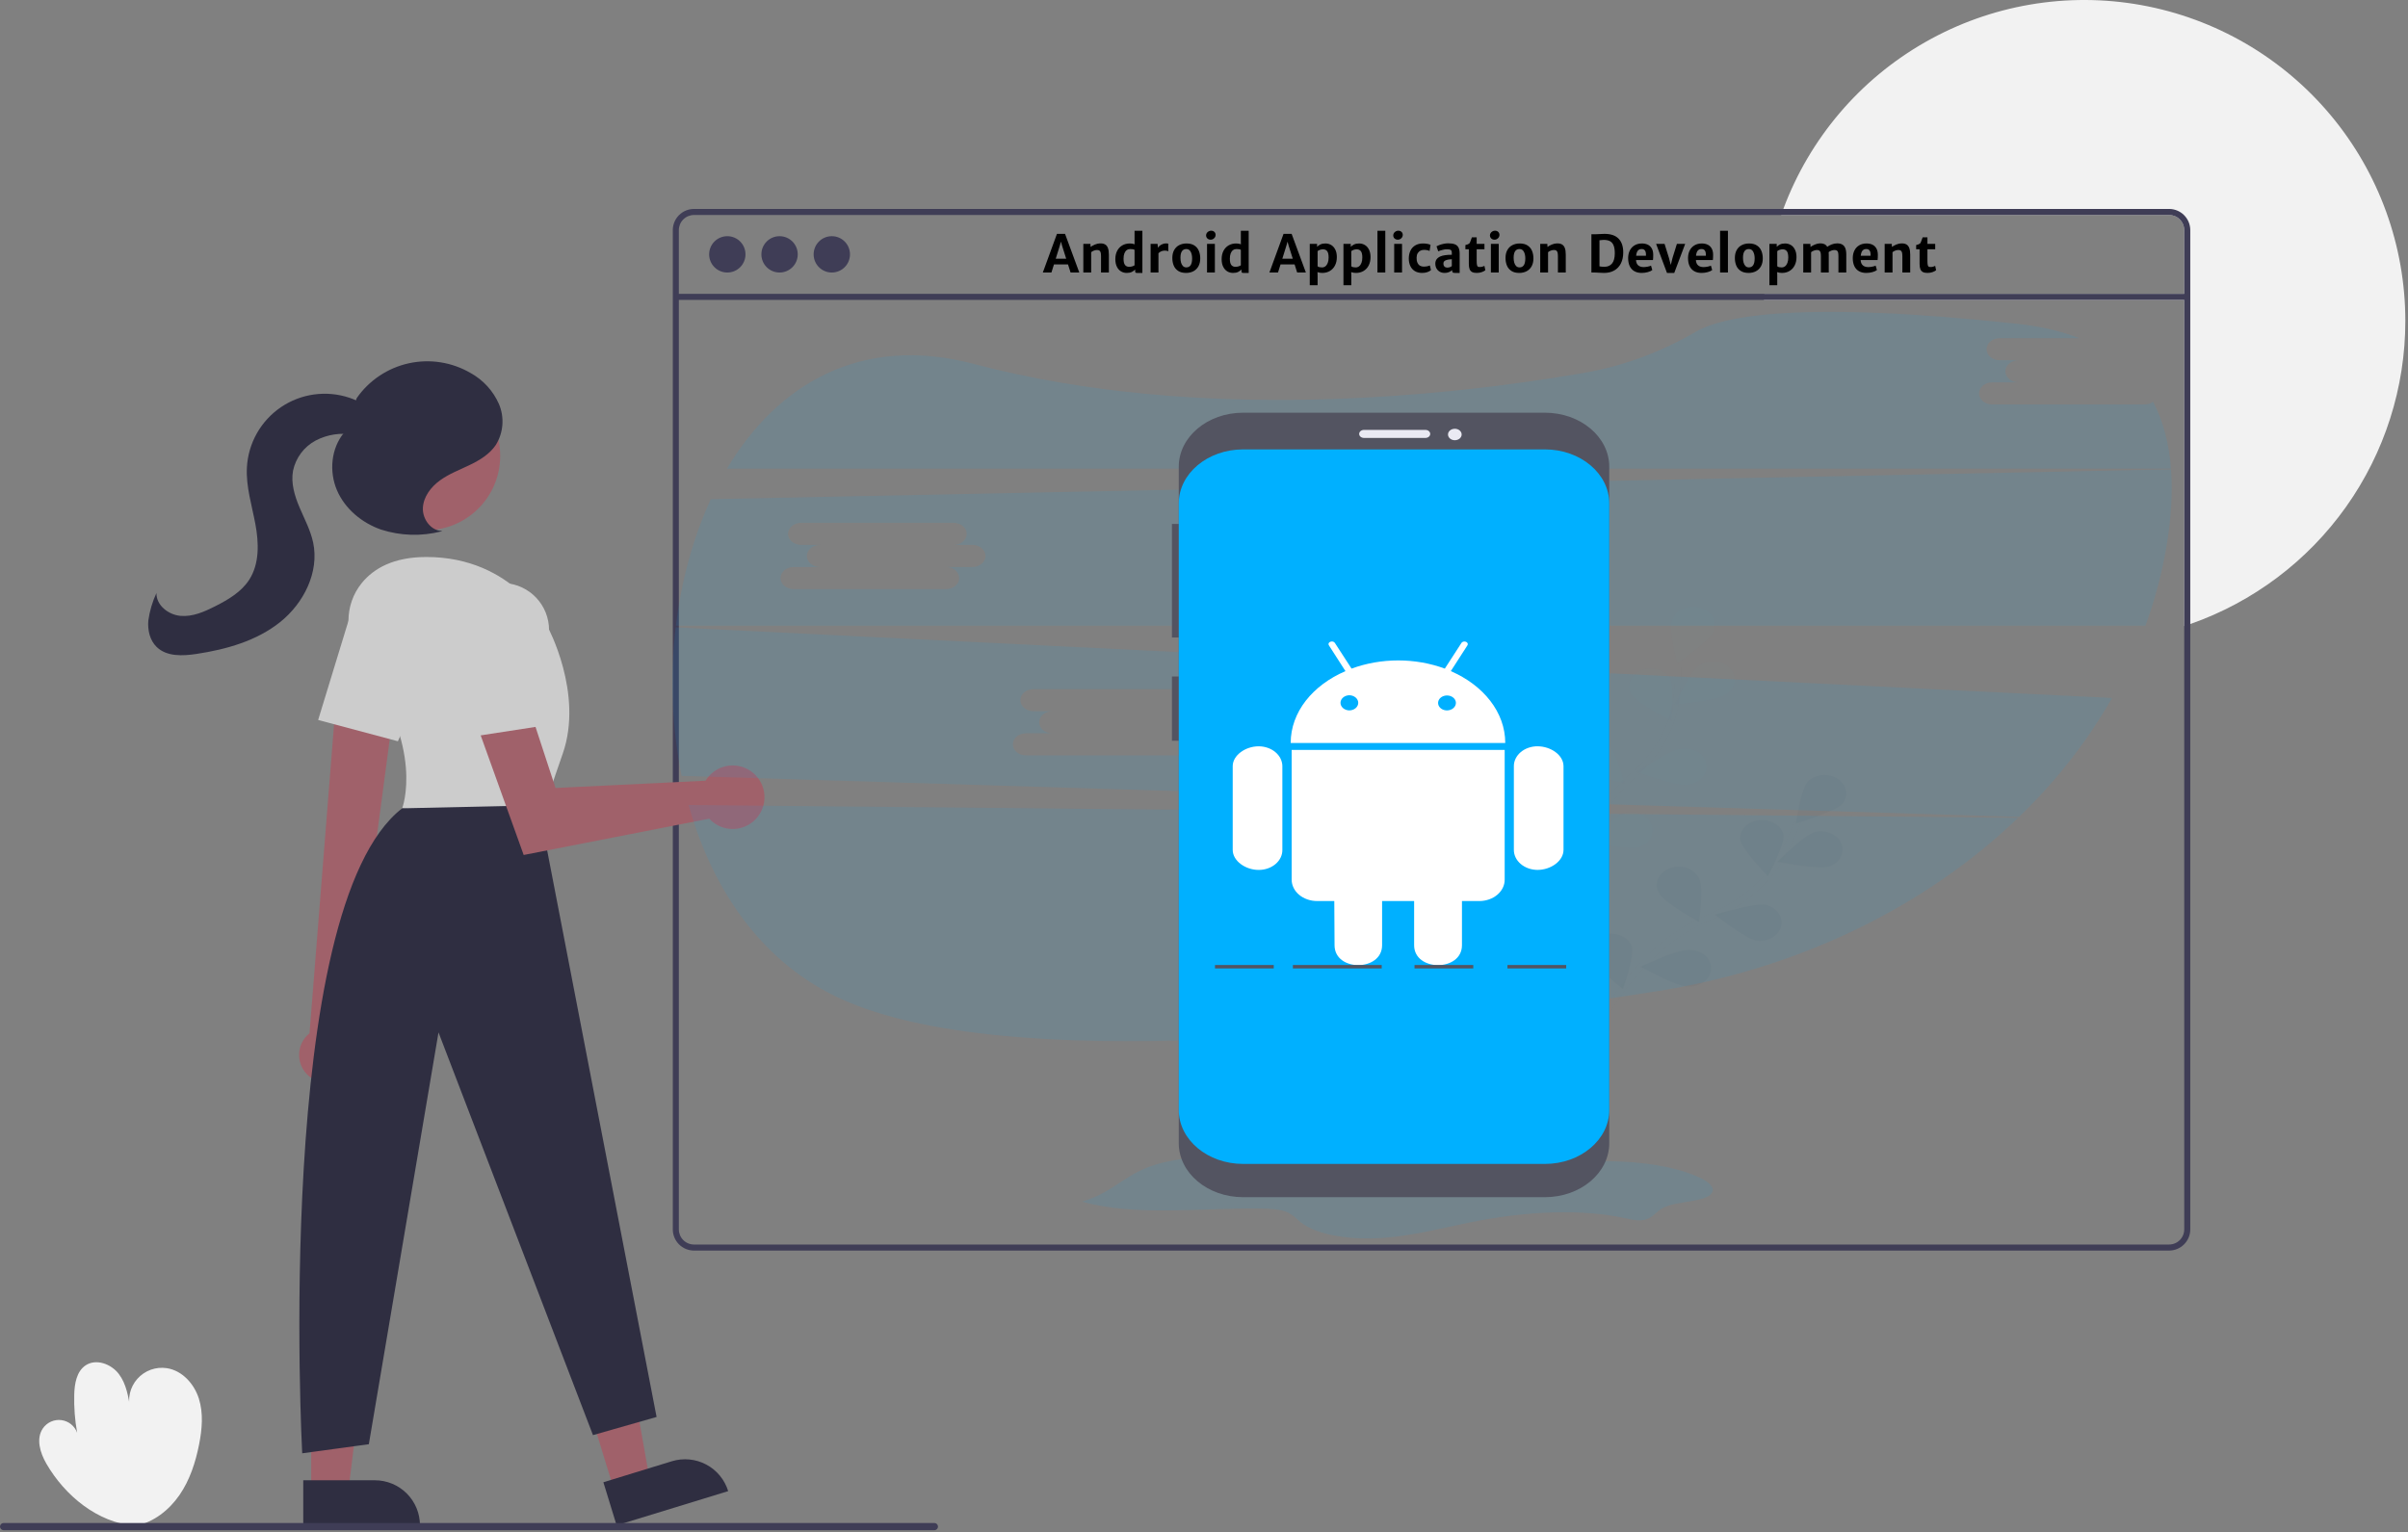 <svg width="795" height="506" viewBox="0 0 795 506" fill="none" xmlns="http://www.w3.org/2000/svg">
<rect x="0" y="0" width="795" height="506" fill="#808080" stroke="none"/>
<g clip-path="url(#clip0)">
<path d="M44.519 503.871C32.268 502.863 21.452 494 15.301 483.357C13.238 479.788 11.825 475.107 14.161 471.71C14.829 470.738 15.753 469.969 16.831 469.488C17.909 469.008 19.098 468.834 20.268 468.986C21.438 469.138 22.543 469.61 23.462 470.351C24.381 471.091 25.078 472.07 25.476 473.181C24.723 469.012 24.4 464.776 24.511 460.54C24.605 456.954 25.282 452.9 28.264 450.906C31.724 448.592 36.71 450.429 39.226 453.744C41.742 457.059 42.425 461.37 43.029 465.488C42.536 463.745 42.488 461.907 42.889 460.14C43.29 458.374 44.128 456.737 45.326 455.378C46.523 454.02 48.043 452.983 49.745 452.363C51.447 451.743 53.277 451.56 55.068 451.831C60.134 452.596 64.103 456.983 65.652 461.867C67.201 466.752 66.717 472.048 65.721 477.074C64.552 482.968 62.655 488.815 59.239 493.758C55.824 498.702 50.752 502.687 44.866 503.897L44.519 503.871Z" fill="#F2F2F2"/>
<path d="M794.122 106C794.122 127.984 787.289 149.424 774.569 167.354C761.849 185.284 743.871 198.817 723.122 206.08C722.462 206.31 721.792 206.54 721.122 206.75V99.04H582.352C582.392 98.37 582.442 97.7 582.502 97.04H721.122V76C721.121 74.674 720.594 73.403 719.657 72.465C718.719 71.528 717.448 71.001 716.122 71H588.042C588.272 70.33 588.512 69.66 588.772 69C597.449 45.71 614.032 26.21 635.626 13.905C657.22 1.6 682.45 -2.727 706.91 1.68C731.369 6.087 753.503 18.948 769.444 38.016C785.385 57.084 794.119 81.147 794.122 106Z" fill="#F2F2F2"/>
<path d="M716.122 69H229.122C227.266 69.002 225.487 69.74 224.174 71.052C222.862 72.365 222.124 74.144 222.122 76V406C222.124 407.856 222.862 409.635 224.174 410.947C225.487 412.26 227.266 412.998 229.122 413H716.122C717.978 412.998 719.757 412.26 721.069 410.947C722.382 409.635 723.12 407.856 723.122 406V76C723.12 74.144 722.382 72.365 721.069 71.052C719.757 69.74 717.978 69.002 716.122 69ZM721.122 406C721.121 407.326 720.594 408.597 719.657 409.535C718.719 410.473 717.448 411 716.122 411H229.122C227.796 411 226.524 410.473 225.587 409.535C224.649 408.597 224.122 407.326 224.122 406V76C224.122 74.674 224.649 73.403 225.587 72.465C226.524 71.528 227.796 71.001 229.122 71H716.122C717.448 71.001 718.719 71.528 719.657 72.465C720.594 73.403 721.121 74.674 721.122 76V406Z" fill="#3F3D56"/>
<path d="M722.122 97.04H223.122V99.04H722.122V97.04Z" fill="#3F3D56"/>
<path d="M240.122 90C243.436 90 246.122 87.314 246.122 84C246.122 80.686 243.436 78 240.122 78C236.808 78 234.122 80.686 234.122 84C234.122 87.314 236.808 90 240.122 90Z" fill="#3F3D56"/>
<path d="M257.372 90C260.686 90 263.372 87.314 263.372 84C263.372 80.686 260.686 78 257.372 78C254.058 78 251.372 80.686 251.372 84C251.372 87.314 254.058 90 257.372 90Z" fill="#3F3D56"/>
<path d="M274.622 90C277.936 90 280.622 87.314 280.622 84C280.622 80.686 277.936 78 274.622 78C271.308 78 268.622 80.686 268.622 84C268.622 87.314 271.308 90 274.622 90Z" fill="#3F3D56"/>
<path d="M202.746 492.088L214.466 488.491L206.17 441.573L188.872 446.881L202.746 492.088Z" fill="#A0616A"/>
<path d="M240.41 492.438L203.574 503.742L199.207 489.51L221.81 482.573C223.679 482 225.643 481.8 227.589 481.985C229.535 482.171 231.426 482.737 233.153 483.653C234.88 484.569 236.41 485.817 237.655 487.324C238.9 488.831 239.836 490.569 240.41 492.438Z" fill="#2F2E41"/>
<path d="M102.748 492.358L115.008 492.357L120.84 445.069L102.746 445.07L102.748 492.358Z" fill="#A0616A"/>
<path d="M138.652 503.74L100.121 503.742L100.121 488.855L123.764 488.854C125.719 488.854 127.655 489.239 129.461 489.987C131.268 490.735 132.909 491.832 134.291 493.214C135.674 494.596 136.77 496.237 137.519 498.043C138.267 499.849 138.652 501.785 138.652 503.74L138.652 503.74Z" fill="#2F2E41"/>
<path d="M101.868 355.28C100.861 354.398 100.06 353.304 99.521 352.078C98.982 350.852 98.718 349.523 98.748 348.183C98.779 346.844 99.102 345.528 99.696 344.328C100.29 343.127 101.14 342.071 102.186 341.235L111.692 221.54L131.023 226.37L115.545 343.129C116.834 344.979 117.399 347.238 117.133 349.478C116.868 351.717 115.79 353.781 114.104 355.279C112.418 356.777 110.242 357.605 107.986 357.605C105.731 357.605 103.554 356.778 101.868 355.28Z" fill="#A0616A"/>
<path d="M140.579 175.116C154.144 175.116 165.14 164.12 165.14 150.555C165.14 136.991 154.144 125.994 140.579 125.994C127.015 125.994 116.018 136.991 116.018 150.555C116.018 164.12 127.015 175.116 140.579 175.116Z" fill="#A0616A"/>
<path d="M119.223 217.859C113.681 210.25 113.51 199.772 119.48 192.495C123.375 187.745 129.892 183.945 140.772 183.945C169.772 183.945 180.772 206.945 180.772 206.945C180.772 206.945 192.772 228.945 185.772 248.945C178.772 268.945 178.772 270.945 178.772 270.945L132.772 266.945C132.772 266.945 140.532 247.113 119.223 217.859Z" fill="#CCCCCC"/>
<path d="M105.037 237.767L114.947 205.346C115.611 203.175 116.743 201.177 118.264 199.492C119.785 197.807 121.658 196.476 123.75 195.594C125.842 194.712 128.102 194.301 130.37 194.388C132.638 194.476 134.86 195.061 136.877 196.101C140.378 197.914 143.058 200.99 144.374 204.706C145.69 208.422 145.544 212.499 143.965 216.111L131.367 244.802L105.037 237.767Z" fill="#CCCCCC"/>
<path d="M177.772 265.945L216.772 467.945L195.772 473.945L144.772 340.945L121.772 476.945L99.772 479.945C99.772 479.945 90.122 300 132.772 266.945L177.772 265.945Z" fill="#2F2E41"/>
<path d="M233.903 256.477C233.548 256.901 233.226 257.352 232.941 257.827L183.406 260.228L173.867 231.109L157.305 238.98L172.893 282.352L234.155 270.371C235.595 271.942 237.479 273.039 239.557 273.513C241.634 273.988 243.807 273.819 245.787 273.029C247.766 272.239 249.458 270.865 250.637 269.09C251.817 267.314 252.428 265.222 252.389 263.091C252.35 260.96 251.664 258.892 250.421 257.16C249.178 255.429 247.437 254.117 245.431 253.399C243.424 252.681 241.246 252.591 239.187 253.141C237.128 253.691 235.285 254.855 233.903 256.477Z" fill="#A0616A"/>
<path d="M150.375 209.849C150.11 207.595 150.343 205.309 151.058 203.155C151.773 201 152.953 199.029 154.514 197.381C156.074 195.732 157.978 194.447 160.09 193.615C162.203 192.783 164.472 192.425 166.737 192.567C170.671 192.82 174.362 194.559 177.061 197.432C179.76 200.305 181.266 204.097 181.272 208.039V239.374L154.336 243.518L150.375 209.849Z" fill="#CCCCCC"/>
<path d="M145.981 175.339C142.294 175.323 139.45 171.442 139.616 167.759C139.781 164.076 142.254 160.836 145.234 158.666C148.214 156.496 151.709 155.174 155.032 153.579C158.356 151.983 161.65 149.993 163.702 146.931C164.941 144.926 165.681 142.653 165.859 140.303C166.037 137.953 165.648 135.595 164.725 133.426C162.815 129.089 159.537 125.498 155.392 123.202C149.234 119.598 141.944 118.445 134.975 119.974C128.006 121.503 121.868 125.601 117.785 131.452L113.577 142.91C109.289 148.066 108.609 155.724 111.244 161.89C113.88 168.056 119.493 172.696 125.826 174.901C132.251 176.966 139.129 177.172 145.667 175.496" fill="#2F2E41"/>
<path d="M123.534 137.179C121.725 134.279 118.59 132.435 115.348 131.353C111.593 130.1 107.599 129.73 103.677 130.272C99.756 130.814 96.012 132.255 92.738 134.481C89.465 136.707 86.749 139.658 84.802 143.105C82.855 146.553 81.731 150.403 81.516 154.356C81.172 160.67 83.149 166.845 84.311 173.061C85.473 179.277 85.704 186.143 82.277 191.457C79.666 195.505 75.313 198.054 71.016 200.23C67.435 202.044 63.561 203.746 59.563 203.384C55.565 203.023 51.546 199.856 51.653 195.843C50.314 198.72 49.41 201.781 48.971 204.923C48.69 208.079 49.467 211.485 51.747 213.685C55.06 216.884 60.309 216.65 64.863 215.96C74.719 214.466 84.701 211.664 92.488 205.439C100.275 199.215 105.443 188.965 103.392 179.208C102.535 175.133 100.522 171.412 98.895 167.579C97.268 163.745 95.998 159.552 96.746 155.455C97.188 153.344 98.088 151.356 99.383 149.631C100.677 147.906 102.335 146.487 104.238 145.473C108.087 143.471 112.491 142.804 116.761 143.574C119.56 144.033 123.055 144.746 124.715 142.446C125.155 141.718 125.38 140.879 125.363 140.029C125.347 139.178 125.089 138.349 124.621 137.638C123.664 136.232 122.444 135.023 121.029 134.078" fill="#2F2E41"/>
<path d="M308.485 505.345H1.191C1.034 505.346 0.879 505.315 0.734 505.256C0.589 505.196 0.457 505.108 0.347 504.998C0.236 504.887 0.148 504.756 0.088 504.611C0.027 504.466 -0.003 504.311 -0.003 504.154C-0.003 503.998 0.027 503.843 0.088 503.698C0.148 503.553 0.236 503.422 0.347 503.311C0.457 503.201 0.589 503.113 0.734 503.053C0.879 502.994 1.034 502.963 1.191 502.964H308.485C308.641 502.963 308.797 502.994 308.941 503.053C309.086 503.113 309.218 503.201 309.329 503.311C309.44 503.422 309.528 503.553 309.588 503.698C309.648 503.843 309.679 503.998 309.679 504.154C309.679 504.311 309.648 504.466 309.588 504.611C309.528 504.756 309.44 504.887 309.329 504.998C309.218 505.108 309.086 505.196 308.941 505.256C308.797 505.315 308.641 505.346 308.485 505.345Z" fill="#3F3D56"/>
<path d="M352.605 87.327H347.965L347.126 90H344.288L348.953 77.233H351.625L356.332 90H353.452L352.605 87.327ZM351.999 85.426L350.629 81.093L350.272 79.79L349.907 81.093L348.554 85.426H351.999ZM360.009 80.537L360.059 81.55C360.441 81.262 360.917 80.999 361.487 80.761C362.057 80.523 362.607 80.396 363.139 80.379C363.819 80.357 364.375 80.465 364.807 80.703C365.239 80.936 365.56 81.326 365.77 81.874C365.986 82.416 366.094 83.146 366.094 84.065V90H363.504V84.621C363.504 84.084 363.462 83.669 363.379 83.376C363.296 83.077 363.155 82.864 362.956 82.737C362.757 82.609 362.475 82.551 362.109 82.562C361.833 82.568 361.52 82.632 361.171 82.753C360.823 82.875 360.516 83.052 360.25 83.285V90H357.66V80.537H360.009ZM377.159 76.204V90.133H375.399C375.189 90.133 375.031 90.1 374.926 90.033C374.826 89.972 374.776 89.845 374.776 89.651V89.012C374.472 89.322 374.101 89.588 373.664 89.809C373.232 90.025 372.676 90.133 371.996 90.133C371.304 90.133 370.673 89.964 370.103 89.626C369.533 89.283 369.076 88.769 368.733 88.082C368.396 87.396 368.227 86.561 368.227 85.576C368.227 84.541 368.426 83.633 368.825 82.853C369.229 82.073 369.793 81.47 370.518 81.043C371.249 80.617 372.09 80.404 373.042 80.404C373.606 80.404 374.123 80.493 374.594 80.67L374.569 79.84V76.204H377.159ZM370.941 85.426C370.941 86.4 371.099 87.092 371.415 87.501C371.736 87.911 372.195 88.116 372.792 88.116C373.13 88.116 373.457 88.069 373.772 87.975C374.093 87.88 374.359 87.762 374.569 87.618V82.513C374.414 82.408 374.217 82.338 373.979 82.305C373.742 82.266 373.454 82.247 373.116 82.247C372.69 82.247 372.314 82.366 371.987 82.604C371.661 82.842 371.403 83.199 371.215 83.675C371.033 84.151 370.941 84.734 370.941 85.426ZM384.97 80.379C385.329 80.379 385.576 80.418 385.708 80.496V82.994C385.581 82.922 385.435 82.867 385.269 82.828C385.108 82.784 384.876 82.762 384.571 82.762C383.774 82.762 383.072 83.047 382.463 83.617V90H379.873V80.537H382.172L382.289 81.832C382.427 81.588 382.632 81.356 382.903 81.135C383.18 80.913 383.498 80.734 383.857 80.595C384.223 80.451 384.593 80.379 384.97 80.379ZM387.045 85.177C387.045 84.165 387.244 83.301 387.643 82.587C388.041 81.868 388.594 81.326 389.303 80.96C390.011 80.59 390.825 80.404 391.743 80.404C392.789 80.404 393.65 80.626 394.325 81.068C395 81.505 395.49 82.095 395.794 82.836C396.104 83.572 396.259 84.405 396.259 85.335C396.259 86.353 396.06 87.222 395.661 87.941C395.263 88.661 394.709 89.206 394.001 89.577C393.293 89.947 392.482 90.133 391.569 90.133C390.517 90.133 389.654 89.912 388.979 89.469C388.304 89.026 387.811 88.434 387.501 87.692C387.197 86.945 387.045 86.107 387.045 85.177ZM393.578 85.343C393.578 84.458 393.42 83.722 393.104 83.135C392.789 82.543 392.31 82.247 391.668 82.247C390.374 82.247 389.726 83.21 389.726 85.136C389.726 85.717 389.792 86.248 389.925 86.73C390.064 87.205 390.277 87.587 390.564 87.875C390.858 88.163 391.223 88.307 391.66 88.307C392.938 88.307 393.578 87.319 393.578 85.343ZM401.09 80.537V90H398.5V80.537H401.09ZM398.185 77.74C398.185 77.463 398.262 77.206 398.417 76.968C398.572 76.73 398.777 76.542 399.031 76.403C399.286 76.259 399.554 76.188 399.836 76.188C400.29 76.188 400.653 76.32 400.924 76.586C401.195 76.846 401.331 77.184 401.331 77.599C401.331 77.875 401.253 78.135 401.098 78.379C400.949 78.617 400.747 78.808 400.492 78.952C400.243 79.09 399.975 79.159 399.687 79.159C399.405 79.159 399.15 79.098 398.923 78.977C398.696 78.855 398.517 78.686 398.384 78.47C398.251 78.254 398.185 78.011 398.185 77.74ZM412.254 76.204V90.133H410.495C410.284 90.133 410.127 90.1 410.021 90.033C409.922 89.972 409.872 89.845 409.872 89.651V89.012C409.568 89.322 409.197 89.588 408.76 89.809C408.328 90.025 407.772 90.133 407.091 90.133C406.4 90.133 405.769 89.964 405.199 89.626C404.629 89.283 404.172 88.769 403.829 88.082C403.492 87.396 403.323 86.561 403.323 85.576C403.323 84.541 403.522 83.633 403.92 82.853C404.324 82.073 404.889 81.47 405.614 81.043C406.344 80.617 407.185 80.404 408.137 80.404C408.702 80.404 409.219 80.493 409.689 80.67L409.665 79.84V76.204H412.254ZM406.037 85.426C406.037 86.4 406.195 87.092 406.51 87.501C406.831 87.911 407.291 88.116 407.888 88.116C408.226 88.116 408.552 88.069 408.868 87.975C409.189 87.88 409.454 87.762 409.665 87.618V82.513C409.51 82.408 409.313 82.338 409.075 82.305C408.837 82.266 408.549 82.247 408.212 82.247C407.786 82.247 407.41 82.366 407.083 82.604C406.757 82.842 406.499 83.199 406.311 83.675C406.128 84.151 406.037 84.734 406.037 85.426ZM427.412 87.327H422.771L421.933 90H419.094L423.759 77.233H426.432L431.139 90H428.258L427.412 87.327ZM426.806 85.426L425.436 81.093L425.079 79.79L424.714 81.093L423.361 85.426H426.806ZM437.588 80.404C438.28 80.404 438.911 80.573 439.481 80.911C440.051 81.243 440.505 81.749 440.842 82.43C441.185 83.105 441.357 83.935 441.357 84.92C441.357 85.955 441.155 86.868 440.751 87.659C440.353 88.445 439.788 89.054 439.058 89.485C438.333 89.917 437.494 90.133 436.542 90.133C435.978 90.133 435.455 90.044 434.974 89.867L435.007 91.154V94.2H432.417V80.537H434.833V81.5C435.137 81.196 435.505 80.938 435.937 80.728C436.368 80.512 436.919 80.404 437.588 80.404ZM438.643 85.061C438.643 84.059 438.485 83.357 438.169 82.953C437.854 82.543 437.395 82.338 436.792 82.338C436.448 82.338 436.116 82.394 435.795 82.504C435.48 82.615 435.217 82.756 435.007 82.928V87.933C435.167 88.077 435.369 88.177 435.613 88.232C435.862 88.287 436.147 88.315 436.468 88.315C436.888 88.315 437.262 88.188 437.588 87.933C437.915 87.678 438.172 87.305 438.36 86.812C438.549 86.32 438.643 85.736 438.643 85.061ZM448.711 80.404C449.403 80.404 450.034 80.573 450.604 80.911C451.174 81.243 451.628 81.749 451.965 82.43C452.308 83.105 452.48 83.935 452.48 84.92C452.48 85.955 452.278 86.868 451.874 87.659C451.476 88.445 450.911 89.054 450.181 89.485C449.456 89.917 448.617 90.133 447.666 90.133C447.101 90.133 446.578 90.044 446.097 89.867L446.13 91.154V94.2H443.54V80.537H445.956V81.5C446.26 81.196 446.628 80.938 447.06 80.728C447.491 80.512 448.042 80.404 448.711 80.404ZM449.766 85.061C449.766 84.059 449.608 83.357 449.292 82.953C448.977 82.543 448.518 82.338 447.915 82.338C447.571 82.338 447.239 82.394 446.918 82.504C446.603 82.615 446.34 82.756 446.13 82.928V87.933C446.29 88.077 446.492 88.177 446.736 88.232C446.985 88.287 447.27 88.315 447.591 88.315C448.011 88.315 448.385 88.188 448.711 87.933C449.038 87.678 449.295 87.305 449.483 86.812C449.672 86.32 449.766 85.736 449.766 85.061ZM457.353 76.204V90H454.763V76.204H457.353ZM462.881 80.537V90H460.291V80.537H462.881ZM459.976 77.74C459.976 77.463 460.053 77.206 460.208 76.968C460.363 76.73 460.568 76.542 460.822 76.403C461.077 76.259 461.345 76.188 461.627 76.188C462.081 76.188 462.444 76.32 462.715 76.586C462.986 76.846 463.122 77.184 463.122 77.599C463.122 77.875 463.044 78.135 462.889 78.379C462.74 78.617 462.538 78.808 462.283 78.952C462.034 79.09 461.766 79.159 461.478 79.159C461.196 79.159 460.941 79.098 460.714 78.977C460.487 78.855 460.308 78.686 460.175 78.47C460.042 78.254 459.976 78.011 459.976 77.74ZM469.837 80.404C470.396 80.404 470.902 80.454 471.356 80.554C471.81 80.648 472.122 80.758 472.294 80.886L471.97 82.886C471.732 82.759 471.467 82.668 471.173 82.612C470.886 82.551 470.529 82.521 470.103 82.521C469.704 82.521 469.325 82.607 468.965 82.778C468.606 82.944 468.307 83.218 468.069 83.6C467.831 83.976 467.704 84.463 467.687 85.061C467.67 85.72 467.759 86.273 467.953 86.721C468.146 87.169 468.42 87.504 468.774 87.726C469.134 87.941 469.544 88.049 470.003 88.049C470.418 88.049 470.814 88.013 471.19 87.941C471.572 87.864 471.862 87.77 472.062 87.659L472.435 89.195C472.142 89.477 471.732 89.704 471.207 89.876C470.681 90.047 470.122 90.133 469.53 90.133C468.578 90.133 467.77 89.931 467.106 89.527C466.442 89.117 465.944 88.556 465.612 87.842C465.28 87.122 465.114 86.303 465.114 85.385C465.114 84.433 465.288 83.581 465.637 82.828C465.985 82.076 466.514 81.483 467.222 81.052C467.931 80.62 468.802 80.404 469.837 80.404ZM478.063 80.355C478.982 80.355 479.715 80.457 480.263 80.662C480.816 80.861 481.228 81.212 481.5 81.716C481.771 82.214 481.906 82.914 481.906 83.816V90.133H480.396C480.146 90.133 479.958 90.116 479.831 90.083C479.704 90.05 479.604 89.972 479.532 89.851C479.46 89.729 479.424 89.535 479.424 89.269V89.203C479.137 89.469 478.782 89.69 478.362 89.867C477.941 90.044 477.474 90.133 476.959 90.133C476.35 90.133 475.811 90.003 475.34 89.743C474.875 89.477 474.513 89.112 474.253 88.647C473.998 88.177 473.871 87.645 473.871 87.053C473.871 86.5 474.012 86.027 474.294 85.634C474.582 85.241 474.992 84.925 475.523 84.688C476.347 84.322 477.612 84.14 479.316 84.14V83.542C479.316 83.188 479.269 82.928 479.175 82.762C479.087 82.596 478.912 82.482 478.652 82.421C478.398 82.361 477.994 82.33 477.44 82.33C477.175 82.33 476.771 82.399 476.229 82.538C475.686 82.67 475.221 82.825 474.834 83.002L474.261 81.342C474.483 81.21 474.804 81.066 475.224 80.911C475.645 80.756 476.107 80.626 476.61 80.52C477.114 80.41 477.598 80.355 478.063 80.355ZM477.847 88.381C478.124 88.381 478.414 88.326 478.719 88.215C479.023 88.099 479.222 87.98 479.316 87.858V85.601C479.001 85.601 478.644 85.637 478.246 85.709C477.853 85.775 477.559 85.852 477.366 85.941C477.117 86.035 476.917 86.162 476.768 86.323C476.619 86.483 476.544 86.721 476.544 87.037C476.544 87.479 476.663 87.814 476.901 88.041C477.144 88.268 477.46 88.381 477.847 88.381ZM484.936 82.33H483.799V80.927C484.164 80.822 484.427 80.742 484.587 80.686C484.753 80.626 484.9 80.545 485.027 80.446C485.155 80.341 485.254 80.202 485.326 80.031C485.442 79.754 485.65 79.204 485.949 78.379H487.526V80.537H490.091V82.33H487.526V86.132C487.526 86.763 487.559 87.222 487.625 87.51C487.692 87.797 487.797 87.983 487.941 88.066C488.085 88.143 488.306 88.182 488.605 88.182C488.837 88.182 489.103 88.143 489.402 88.066C489.706 87.983 489.93 87.889 490.074 87.784L490.39 89.236C490.13 89.469 489.739 89.676 489.219 89.859C488.705 90.041 488.148 90.133 487.551 90.133C486.914 90.133 486.405 90.036 486.023 89.842C485.647 89.643 485.37 89.33 485.193 88.904C485.022 88.473 484.936 87.9 484.936 87.186V82.33ZM494.806 80.537V90H492.216V80.537H494.806ZM491.9 77.74C491.9 77.463 491.978 77.206 492.133 76.968C492.288 76.73 492.493 76.542 492.747 76.403C493.002 76.259 493.27 76.188 493.552 76.188C494.006 76.188 494.368 76.32 494.64 76.586C494.911 76.846 495.046 77.184 495.046 77.599C495.046 77.875 494.969 78.135 494.814 78.379C494.665 78.617 494.463 78.808 494.208 78.952C493.959 79.09 493.691 79.159 493.403 79.159C493.121 79.159 492.866 79.098 492.639 78.977C492.412 78.855 492.232 78.686 492.1 78.47C491.967 78.254 491.9 78.011 491.9 77.74ZM497.047 85.177C497.047 84.165 497.246 83.301 497.645 82.587C498.043 81.868 498.596 81.326 499.305 80.96C500.013 80.59 500.826 80.404 501.745 80.404C502.791 80.404 503.652 80.626 504.327 81.068C505.002 81.505 505.492 82.095 505.796 82.836C506.106 83.572 506.261 84.405 506.261 85.335C506.261 86.353 506.062 87.222 505.663 87.941C505.265 88.661 504.711 89.206 504.003 89.577C503.295 89.947 502.484 90.133 501.571 90.133C500.519 90.133 499.656 89.912 498.981 89.469C498.306 89.026 497.813 88.434 497.503 87.692C497.199 86.945 497.047 86.107 497.047 85.177ZM503.58 85.343C503.58 84.458 503.422 83.722 503.106 83.135C502.791 82.543 502.312 82.247 501.67 82.247C500.375 82.247 499.728 83.21 499.728 85.136C499.728 85.717 499.794 86.248 499.927 86.73C500.066 87.205 500.279 87.587 500.566 87.875C500.86 88.163 501.225 88.307 501.662 88.307C502.94 88.307 503.58 87.319 503.58 85.343ZM510.851 80.537L510.901 81.55C511.283 81.262 511.759 80.999 512.329 80.761C512.899 80.523 513.449 80.396 513.98 80.379C514.661 80.357 515.217 80.465 515.649 80.703C516.081 80.936 516.402 81.326 516.612 81.874C516.828 82.416 516.936 83.146 516.936 84.065V90H514.346V84.621C514.346 84.084 514.304 83.669 514.221 83.376C514.138 83.077 513.997 82.864 513.798 82.737C513.599 82.609 513.316 82.551 512.951 82.562C512.674 82.568 512.362 82.632 512.013 82.753C511.665 82.875 511.357 83.052 511.092 83.285V90H508.502V80.537H510.851ZM526.656 77.366C526.833 77.366 527.187 77.35 527.718 77.316C528.46 77.261 529.127 77.233 529.719 77.233C531.794 77.233 533.343 77.759 534.367 78.811C535.396 79.862 535.911 81.376 535.911 83.351C535.911 84.762 535.654 85.977 535.139 86.995C534.625 88.013 533.891 88.791 532.939 89.328C531.993 89.864 530.878 90.133 529.594 90.133C529.196 90.133 528.604 90.108 527.818 90.058C527.336 90.019 526.957 90 526.681 90H525.402V77.366H526.656ZM529.76 88.107C530.812 88.096 531.633 87.728 532.226 87.003C532.823 86.273 533.122 85.15 533.122 83.633C533.122 82.549 532.989 81.685 532.724 81.043C532.464 80.396 532.068 79.931 531.537 79.649C531.005 79.367 530.316 79.226 529.47 79.226C529.176 79.226 528.819 79.253 528.399 79.309L528.067 79.342V87.958C528.443 88.058 529.008 88.107 529.76 88.107ZM545.814 84.115C545.814 84.912 545.784 85.504 545.723 85.891H540.128C540.178 86.671 540.421 87.252 540.858 87.634C541.301 88.016 541.899 88.207 542.651 88.207C543.011 88.207 543.445 88.16 543.955 88.066C544.469 87.966 544.846 87.85 545.083 87.717L545.507 89.186C545.18 89.452 544.691 89.676 544.038 89.859C543.385 90.041 542.704 90.133 541.996 90.133C541.044 90.133 540.233 89.939 539.563 89.552C538.894 89.164 538.388 88.606 538.044 87.875C537.701 87.139 537.53 86.259 537.53 85.235C537.53 84.306 537.71 83.476 538.069 82.745C538.429 82.015 538.952 81.442 539.638 81.027C540.33 80.612 541.152 80.404 542.104 80.404C542.79 80.404 543.41 80.529 543.963 80.778C544.516 81.027 544.959 81.428 545.291 81.981C545.629 82.535 545.803 83.246 545.814 84.115ZM543.407 84.455C543.412 84.372 543.415 84.25 543.415 84.09C543.415 83.487 543.302 83.03 543.075 82.72C542.848 82.405 542.48 82.247 541.971 82.247C541.462 82.247 541.055 82.416 540.75 82.753C540.452 83.085 540.258 83.653 540.169 84.455H543.407ZM556.364 80.537L552.753 90.133H550.354L546.76 80.537H549.558L551.002 85.186L551.608 87.493L552.181 85.186L553.625 80.537H556.364ZM565.586 84.115C565.586 84.912 565.556 85.504 565.495 85.891H559.9C559.95 86.671 560.194 87.252 560.631 87.634C561.074 88.016 561.671 88.207 562.424 88.207C562.784 88.207 563.218 88.16 563.727 88.066C564.242 87.966 564.618 87.85 564.856 87.717L565.279 89.186C564.953 89.452 564.463 89.676 563.81 89.859C563.157 90.041 562.476 90.133 561.768 90.133C560.816 90.133 560.006 89.939 559.336 89.552C558.666 89.164 558.16 88.606 557.817 87.875C557.474 87.139 557.302 86.259 557.302 85.235C557.302 84.306 557.482 83.476 557.842 82.745C558.201 82.015 558.724 81.442 559.411 81.027C560.102 80.612 560.924 80.404 561.876 80.404C562.562 80.404 563.182 80.529 563.735 80.778C564.289 81.027 564.731 81.428 565.063 81.981C565.401 82.535 565.575 83.246 565.586 84.115ZM563.179 84.455C563.185 84.372 563.188 84.25 563.188 84.09C563.188 83.487 563.074 83.03 562.847 82.72C562.62 82.405 562.252 82.247 561.743 82.247C561.234 82.247 560.827 82.416 560.523 82.753C560.224 83.085 560.03 83.653 559.942 84.455H563.179ZM570.476 76.204V90H567.886V76.204H570.476ZM572.767 85.177C572.767 84.165 572.966 83.301 573.364 82.587C573.763 81.868 574.316 81.326 575.024 80.96C575.733 80.59 576.546 80.404 577.465 80.404C578.511 80.404 579.371 80.626 580.046 81.068C580.722 81.505 581.211 82.095 581.516 82.836C581.826 83.572 581.98 84.405 581.98 85.335C581.98 86.353 581.781 87.222 581.383 87.941C580.984 88.661 580.431 89.206 579.723 89.577C579.014 89.947 578.204 90.133 577.291 90.133C576.239 90.133 575.376 89.912 574.701 89.469C574.026 89.026 573.533 88.434 573.223 87.692C572.919 86.945 572.767 86.107 572.767 85.177ZM579.299 85.343C579.299 84.458 579.142 83.722 578.826 83.135C578.511 82.543 578.032 82.247 577.39 82.247C576.095 82.247 575.448 83.21 575.448 85.136C575.448 85.717 575.514 86.248 575.647 86.73C575.785 87.205 575.998 87.587 576.286 87.875C576.579 88.163 576.945 88.307 577.382 88.307C578.66 88.307 579.299 87.319 579.299 85.343ZM589.343 80.404C590.035 80.404 590.666 80.573 591.236 80.911C591.806 81.243 592.26 81.749 592.597 82.43C592.94 83.105 593.112 83.935 593.112 84.92C593.112 85.955 592.91 86.868 592.506 87.659C592.107 88.445 591.543 89.054 590.812 89.485C590.088 89.917 589.249 90.133 588.297 90.133C587.733 90.133 587.21 90.044 586.729 89.867L586.762 91.154V94.2H584.172V80.537H586.587V81.5C586.892 81.196 587.26 80.938 587.691 80.728C588.123 80.512 588.674 80.404 589.343 80.404ZM590.397 85.061C590.397 84.059 590.24 83.357 589.924 82.953C589.609 82.543 589.15 82.338 588.546 82.338C588.203 82.338 587.871 82.394 587.55 82.504C587.235 82.615 586.972 82.756 586.762 82.928V87.933C586.922 88.077 587.124 88.177 587.368 88.232C587.617 88.287 587.902 88.315 588.223 88.315C588.643 88.315 589.017 88.188 589.343 87.933C589.67 87.678 589.927 87.305 590.115 86.812C590.303 86.32 590.397 85.736 590.397 85.061ZM606.518 80.371C607.182 80.371 607.735 80.49 608.178 80.728C608.626 80.966 608.966 81.356 609.199 81.898C609.431 82.435 609.547 83.152 609.547 84.048V90H606.958V84.613C606.958 84.087 606.922 83.68 606.85 83.393C606.778 83.099 606.648 82.889 606.459 82.762C606.277 82.629 606.008 82.562 605.654 82.562C605.333 82.562 604.993 82.629 604.633 82.762C604.279 82.894 603.978 83.061 603.729 83.26C603.751 83.503 603.762 83.794 603.762 84.131V90H601.172V84.621C601.172 84.101 601.133 83.694 601.056 83.401C600.984 83.108 600.854 82.894 600.666 82.762C600.483 82.629 600.22 82.562 599.877 82.562C599.606 82.562 599.282 82.623 598.906 82.745C598.529 82.867 598.206 83.047 597.935 83.285V90H595.345V80.537H597.694L597.744 81.55C598.125 81.262 598.601 80.999 599.171 80.761C599.741 80.518 600.292 80.388 600.823 80.371C601.41 80.349 601.905 80.432 602.309 80.62C602.713 80.803 603.031 81.102 603.264 81.517C603.634 81.229 604.116 80.966 604.708 80.728C605.3 80.49 605.903 80.371 606.518 80.371ZM619.973 84.115C619.973 84.912 619.943 85.504 619.882 85.891H614.287C614.337 86.671 614.58 87.252 615.018 87.634C615.46 88.016 616.058 88.207 616.811 88.207C617.17 88.207 617.605 88.16 618.114 88.066C618.628 87.966 619.005 87.85 619.243 87.717L619.666 89.186C619.34 89.452 618.85 89.676 618.197 89.859C617.544 90.041 616.863 90.133 616.155 90.133C615.203 90.133 614.392 89.939 613.723 89.552C613.053 89.164 612.547 88.606 612.204 87.875C611.861 87.139 611.689 86.259 611.689 85.235C611.689 84.306 611.869 83.476 612.229 82.745C612.588 82.015 613.111 81.442 613.797 81.027C614.489 80.612 615.311 80.404 616.263 80.404C616.949 80.404 617.569 80.529 618.122 80.778C618.675 81.027 619.118 81.428 619.45 81.981C619.788 82.535 619.962 83.246 619.973 84.115ZM617.566 84.455C617.571 84.372 617.574 84.25 617.574 84.09C617.574 83.487 617.461 83.03 617.234 82.72C617.007 82.405 616.639 82.247 616.13 82.247C615.621 82.247 615.214 82.416 614.91 82.753C614.611 83.085 614.417 83.653 614.329 84.455H617.566ZM624.572 80.537L624.622 81.55C625.003 81.262 625.479 80.999 626.049 80.761C626.619 80.523 627.17 80.396 627.701 80.379C628.382 80.357 628.938 80.465 629.37 80.703C629.801 80.936 630.122 81.326 630.333 81.874C630.548 82.416 630.656 83.146 630.656 84.065V90H628.066V84.621C628.066 84.084 628.025 83.669 627.942 83.376C627.859 83.077 627.718 82.864 627.519 82.737C627.319 82.609 627.037 82.551 626.672 82.562C626.395 82.568 626.083 82.632 625.734 82.753C625.385 82.875 625.078 83.052 624.812 83.285V90H622.223V80.537H624.572ZM633.752 82.33H632.615V80.927C632.98 80.822 633.243 80.742 633.404 80.686C633.57 80.626 633.716 80.545 633.844 80.446C633.971 80.341 634.071 80.202 634.143 80.031C634.259 79.754 634.466 79.204 634.765 78.379H636.342V80.537H638.907V82.33H636.342V86.132C636.342 86.763 636.375 87.222 636.442 87.51C636.508 87.797 636.613 87.983 636.757 88.066C636.901 88.143 637.123 88.182 637.421 88.182C637.654 88.182 637.919 88.143 638.218 88.066C638.523 87.983 638.747 87.889 638.891 87.784L639.206 89.236C638.946 89.469 638.556 89.676 638.036 89.859C637.521 90.041 636.965 90.133 636.367 90.133C635.731 90.133 635.222 90.036 634.84 89.842C634.464 89.643 634.187 89.33 634.01 88.904C633.838 88.473 633.752 87.9 633.752 87.186V82.33Z" fill="black"/>
<g clip-path="url(#clip1)">
<path opacity="0.1" d="M227.347 265.848C235.179 293.952 251.76 318.245 277.966 330.021C332.424 354.493 455.242 341.872 546.906 327.37C593.224 320.066 635.266 299.89 666.264 270.09L227.347 265.848Z" fill="#00B0FF"/>
<path opacity="0.1" d="M708.021 133.57H657.727C656.574 133.57 655.469 133.185 654.653 132.501C653.838 131.817 653.38 130.888 653.38 129.921C653.38 128.953 653.838 128.024 654.653 127.34C655.469 126.656 656.574 126.271 657.727 126.271H666.422C665.269 126.271 664.163 125.887 663.348 125.202C662.532 124.518 662.074 123.59 662.074 122.622C662.074 121.654 662.532 120.726 663.348 120.041C664.163 119.357 665.269 118.972 666.422 118.972H660.213C659.06 118.972 657.955 118.588 657.139 117.904C656.324 117.219 655.866 116.291 655.866 115.323C655.866 114.355 656.324 113.427 657.139 112.743C657.955 112.058 659.06 111.674 660.213 111.674H686.463C680.639 109.401 673.83 107.784 665.988 106.936C594.412 99.216 568.856 104.322 559.842 109.587C548.72 116.064 536.312 120.828 523.052 123.124C478.889 130.771 396.299 139.975 321.442 120.177C284.237 110.329 256.584 126.964 240.011 154.75H716.752C716.129 146.675 714.266 139.221 710.846 132.691C710.06 133.259 709.058 133.571 708.021 133.57Z" fill="#00B0FF"/>
<path opacity="0.1" d="M223.078 207.197C221.146 223.541 221.802 240.028 225.027 256.227L666.598 269.783C678.89 257.913 689.21 244.701 697.279 230.506L223.078 207.197ZM397.725 242.175H389.03C390.183 242.175 391.289 242.56 392.104 243.244C392.92 243.929 393.378 244.857 393.378 245.825C393.378 246.792 392.92 247.721 392.104 248.405C391.289 249.089 390.183 249.474 389.03 249.474H338.736C337.583 249.474 336.478 249.089 335.662 248.405C334.847 247.721 334.389 246.792 334.389 245.825C334.389 244.857 334.847 243.929 335.662 243.244C336.478 242.56 337.583 242.175 338.736 242.175H347.431C346.278 242.175 345.172 241.791 344.357 241.106C343.541 240.422 343.083 239.494 343.083 238.526C343.083 237.558 343.541 236.63 344.357 235.945C345.172 235.261 346.278 234.877 347.431 234.877H341.222C340.069 234.877 338.964 234.492 338.148 233.808C337.333 233.123 336.875 232.195 336.875 231.227C336.875 230.259 337.333 229.331 338.148 228.647C338.964 227.962 340.069 227.578 341.222 227.578H391.516C392.669 227.578 393.775 227.962 394.59 228.647C395.406 229.331 395.864 230.259 395.864 231.227C395.864 232.195 395.406 233.123 394.59 233.808C393.775 234.492 392.669 234.877 391.516 234.877H397.725C398.878 234.877 399.983 235.261 400.799 235.945C401.614 236.63 402.072 237.558 402.072 238.526C402.072 239.494 401.614 240.422 400.799 241.106C399.983 241.791 398.878 242.175 397.725 242.175V242.175Z" fill="#00B0FF"/>
<path opacity="0.1" d="M716.774 155L234.683 164.848C228.822 177.498 224.955 191.804 223.151 206.636H708.328C711.496 197.926 713.839 189.019 715.335 179.998C716.779 171.279 717.356 162.852 716.774 155ZM321.023 187.255H312.328C313.481 187.255 314.587 187.64 315.402 188.324C316.217 189.008 316.675 189.937 316.675 190.904C316.675 191.872 316.217 192.801 315.402 193.485C314.587 194.169 313.481 194.554 312.328 194.554H262.034C260.881 194.554 259.775 194.169 258.96 193.485C258.145 192.801 257.687 191.872 257.687 190.904C257.687 189.937 258.145 189.008 258.96 188.324C259.775 187.64 260.881 187.255 262.034 187.255H270.728C269.576 187.255 268.47 186.871 267.655 186.186C266.839 185.502 266.381 184.574 266.381 183.606C266.381 182.638 266.839 181.71 267.655 181.025C268.47 180.341 269.576 179.956 270.728 179.956H264.52C263.367 179.956 262.261 179.572 261.446 178.888C260.631 178.203 260.173 177.275 260.173 176.307C260.173 175.339 260.631 174.411 261.446 173.727C262.261 173.042 263.367 172.658 264.52 172.658H314.814C315.967 172.658 317.073 173.042 317.888 173.727C318.703 174.411 319.161 175.339 319.161 176.307C319.161 177.275 318.703 178.203 317.888 178.888C317.073 179.572 315.967 179.956 314.814 179.956H321.023C322.176 179.956 323.281 180.341 324.096 181.025C324.912 181.71 325.37 182.638 325.37 183.606C325.37 184.574 324.912 185.502 324.096 186.186C323.281 186.871 322.176 187.255 321.023 187.255V187.255Z" fill="#00B0FF"/>
<g opacity="0.1">
<path opacity="0.1" d="M527.703 339.073C527.703 339.073 540.427 312.75 564.187 302.985C574.188 298.948 582.359 292.296 587.472 284.028C589.861 280.083 591.814 275.963 593.306 271.719" stroke="#535461" stroke-width="2" stroke-miterlimit="10"/>
<path opacity="0.1" d="M608.236 265.488C605.759 268.101 592.941 271.927 592.941 271.927C592.941 271.927 594.484 260.564 596.961 257.97C598.191 256.822 599.896 256.112 601.728 255.984C603.56 255.855 605.382 256.319 606.821 257.28C608.26 258.24 609.208 259.626 609.472 261.153C609.736 262.681 609.296 264.235 608.241 265.499L608.236 265.488Z" fill="#00B0FF"/>
<path opacity="0.1" d="M603.837 286.191C600.065 287.255 586.836 284.608 586.836 284.608C586.836 284.608 595.477 275.79 599.249 274.726C601.021 274.331 602.906 274.518 604.52 275.247C606.135 275.976 607.359 277.194 607.943 278.653C608.527 280.113 608.427 281.704 607.665 283.103C606.902 284.503 605.534 285.607 603.837 286.191V286.191Z" fill="#00B0FF"/>
<path opacity="0.1" d="M579.987 310.659C576.094 309.981 566.262 302.087 566.262 302.087C566.262 302.087 579.022 298.137 582.92 298.815C584.684 299.228 586.195 300.188 587.148 301.501C588.1 302.814 588.423 304.381 588.05 305.886C587.677 307.391 586.637 308.721 585.14 309.607C583.643 310.492 581.801 310.867 579.987 310.655V310.659Z" fill="#00B0FF"/>
<path opacity="0.1" d="M556.977 325.764C553.002 325.646 541.722 319.264 541.722 319.264C541.722 319.264 553.507 313.571 557.482 313.678C558.47 313.652 559.453 313.796 560.372 314.102C561.29 314.409 562.124 314.87 562.822 315.458C563.519 316.046 564.066 316.747 564.427 317.52C564.788 318.292 564.957 319.118 564.922 319.947C564.887 320.776 564.65 321.591 564.225 322.34C563.8 323.089 563.197 323.757 562.452 324.302C561.707 324.847 560.837 325.259 559.895 325.51C558.953 325.761 557.96 325.848 556.977 325.764V325.764Z" fill="#00B0FF"/>
<path opacity="0.1" d="M574.519 277.211C575.029 280.525 583.642 289.357 583.642 289.357C583.642 289.357 589.313 278.979 588.808 275.665C588.456 274.155 587.432 272.814 585.945 271.914C584.458 271.015 582.619 270.623 580.801 270.82C578.983 271.016 577.322 271.786 576.156 272.973C574.989 274.16 574.404 275.675 574.519 277.211Z" fill="#00B0FF"/>
<path opacity="0.1" d="M547.872 295.16C549.537 298.19 560.906 304.459 560.906 304.459C560.906 304.459 562.621 293.13 560.956 290.1C560.601 289.326 560.061 288.622 559.37 288.031C558.678 287.44 557.849 286.974 556.935 286.662C556.02 286.351 555.039 286.2 554.052 286.219C553.065 286.238 552.093 286.427 551.197 286.774C550.3 287.121 549.498 287.619 548.84 288.236C548.182 288.854 547.681 289.578 547.369 290.364C547.058 291.151 546.942 291.982 547.028 292.808C547.114 293.633 547.401 294.435 547.872 295.164V295.16Z" fill="#00B0FF"/>
<path opacity="0.1" d="M524.825 315.59C525.854 318.817 535.802 326.605 535.802 326.605C535.802 326.605 539.773 315.685 538.74 312.458C538.149 311.002 536.921 309.79 535.305 309.066C533.689 308.342 531.806 308.161 530.036 308.559C528.267 308.957 526.744 309.905 525.777 311.211C524.809 312.516 524.469 314.082 524.825 315.59Z" fill="#00B0FF"/>
<path opacity="0.25" d="M608.236 265.488C605.759 268.101 592.941 271.927 592.941 271.927C592.941 271.927 594.484 260.564 596.961 257.97C598.191 256.822 599.896 256.112 601.728 255.984C603.56 255.855 605.382 256.319 606.821 257.28C608.26 258.24 609.208 259.626 609.472 261.153C609.736 262.681 609.296 264.235 608.241 265.499L608.236 265.488Z" fill="black"/>
<path opacity="0.25" d="M603.837 286.191C600.065 287.255 586.836 284.608 586.836 284.608C586.836 284.608 595.477 275.79 599.249 274.726C601.021 274.331 602.906 274.518 604.52 275.247C606.135 275.976 607.359 277.194 607.943 278.653C608.527 280.113 608.427 281.704 607.665 283.103C606.902 284.503 605.534 285.607 603.837 286.191V286.191Z" fill="black"/>
<path opacity="0.25" d="M579.987 310.659C576.094 309.981 566.262 302.087 566.262 302.087C566.262 302.087 579.022 298.137 582.92 298.815C584.684 299.228 586.195 300.188 587.148 301.501C588.1 302.814 588.423 304.381 588.05 305.886C587.677 307.391 586.637 308.721 585.14 309.607C583.643 310.492 581.801 310.867 579.987 310.655V310.659Z" fill="black"/>
<path opacity="0.25" d="M556.977 325.764C553.002 325.646 541.722 319.264 541.722 319.264C541.722 319.264 553.507 313.571 557.482 313.678C558.47 313.652 559.453 313.796 560.372 314.102C561.29 314.409 562.124 314.87 562.822 315.458C563.519 316.046 564.066 316.747 564.427 317.52C564.788 318.292 564.957 319.118 564.922 319.947C564.887 320.776 564.65 321.591 564.225 322.34C563.8 323.089 563.197 323.757 562.452 324.302C561.707 324.847 560.837 325.259 559.895 325.51C558.953 325.761 557.96 325.848 556.977 325.764V325.764Z" fill="black"/>
<path opacity="0.25" d="M574.519 277.211C575.029 280.525 583.642 289.357 583.642 289.357C583.642 289.357 589.313 278.979 588.808 275.665C588.456 274.155 587.432 272.814 585.945 271.914C584.458 271.015 582.619 270.623 580.801 270.82C578.983 271.016 577.322 271.786 576.156 272.973C574.989 274.16 574.404 275.675 574.519 277.211Z" fill="black"/>
<path opacity="0.25" d="M547.872 295.16C549.537 298.19 560.906 304.459 560.906 304.459C560.906 304.459 562.621 293.13 560.956 290.1C560.601 289.326 560.061 288.622 559.37 288.031C558.678 287.44 557.849 286.974 556.935 286.662C556.02 286.351 555.039 286.2 554.052 286.219C553.065 286.238 552.093 286.427 551.197 286.774C550.3 287.121 549.498 287.619 548.84 288.236C548.182 288.854 547.681 289.578 547.369 290.364C547.058 291.151 546.942 291.982 547.028 292.808C547.114 293.633 547.401 294.435 547.872 295.164V295.16Z" fill="black"/>
<path opacity="0.25" d="M524.825 315.59C525.854 318.817 535.802 326.605 535.802 326.605C535.802 326.605 539.773 315.685 538.74 312.458C538.149 311.002 536.921 309.79 535.305 309.066C533.689 308.342 531.806 308.161 530.036 308.559C528.267 308.957 526.744 309.905 525.777 311.211C524.809 312.516 524.469 314.082 524.825 315.59Z" fill="black"/>
</g>
<g opacity="0.1">
<path opacity="0.1" d="M518.68 300.584C518.68 300.584 520.286 272.207 538.843 256.379C546.67 249.779 551.736 241.227 553.281 232.006C553.977 227.623 554.193 223.195 553.927 218.779" stroke="#535461" stroke-width="2" stroke-miterlimit="10"/>
<path opacity="0.1" d="M565.603 208.746C564.299 211.901 553.715 219.071 553.715 219.071C553.715 219.071 550.692 207.939 551.996 204.784C552.254 203.982 552.707 203.232 553.325 202.583C553.943 201.933 554.714 201.398 555.59 201.009C556.465 200.62 557.427 200.387 558.414 200.324C559.401 200.261 560.394 200.368 561.33 200.641C562.265 200.913 563.124 201.344 563.853 201.907C564.582 202.47 565.164 203.153 565.565 203.913C565.966 204.674 566.176 205.495 566.183 206.326C566.19 207.158 565.992 207.981 565.603 208.746V208.746Z" fill="#00B0FF"/>
<path opacity="0.1" d="M569.61 229.487C566.452 231.54 552.943 232.729 552.943 232.729C552.943 232.729 557.613 222.003 560.749 219.95C561.486 219.399 562.351 218.981 563.288 218.722C564.226 218.463 565.217 218.368 566.2 218.443C567.183 218.518 568.137 218.762 569.004 219.159C569.87 219.556 570.631 220.098 571.238 220.751C571.845 221.405 572.286 222.156 572.534 222.958C572.781 223.76 572.83 224.596 572.678 225.415C572.525 226.234 572.174 227.017 571.647 227.718C571.119 228.418 570.426 229.02 569.61 229.487V229.487Z" fill="#00B0FF"/>
<path opacity="0.1" d="M556.774 259.227C552.83 259.67 540.441 254.962 540.441 254.962C540.441 254.962 550.922 247.682 554.879 247.239C555.847 247.076 556.844 247.082 557.81 247.255C558.776 247.429 559.688 247.767 560.492 248.248C561.296 248.73 561.973 249.344 562.483 250.054C562.992 250.765 563.323 251.555 563.454 252.376C563.585 253.198 563.514 254.033 563.245 254.831C562.976 255.629 562.515 256.371 561.891 257.013C561.267 257.656 560.492 258.183 559.615 258.564C558.738 258.945 557.777 259.17 556.792 259.227H556.774Z" fill="#00B0FF"/>
<path opacity="0.1" d="M541.032 279.881C537.233 280.877 524.071 277.987 524.071 277.987C524.071 277.987 532.933 269.325 536.732 268.329C538.515 267.963 540.396 268.182 541.994 268.94C543.592 269.697 544.786 270.937 545.333 272.408C545.881 273.878 545.741 275.468 544.942 276.855C544.143 278.242 542.745 279.321 541.032 279.873V279.881Z" fill="#00B0FF"/>
<path opacity="0.1" d="M538.401 229.191C540.206 232.176 551.811 238.111 551.811 238.111C551.811 238.111 553.06 226.748 551.274 223.756C550.347 222.426 548.851 221.443 547.091 221.006C545.331 220.569 543.439 220.711 541.799 221.403C540.16 222.095 538.896 223.286 538.264 224.733C537.633 226.18 537.682 227.774 538.401 229.191V229.191Z" fill="#00B0FF"/>
<path opacity="0.1" d="M520.354 253.546C523.124 255.943 536.326 258.689 536.326 258.689C536.326 258.689 533.47 247.527 530.699 245.13C529.341 244.093 527.563 243.529 525.727 243.553C523.891 243.578 522.136 244.189 520.817 245.262C519.499 246.335 518.717 247.789 518.631 249.329C518.545 250.868 519.161 252.378 520.354 253.549V253.546Z" fill="#00B0FF"/>
<path opacity="0.1" d="M506.683 279.233C508.938 281.99 521.391 286.57 521.391 286.57C521.391 286.57 520.823 275.161 518.576 272.404C517.439 271.209 515.807 270.419 514.005 270.192C512.204 269.966 510.367 270.319 508.863 271.181C507.359 272.044 506.298 273.352 505.895 274.843C505.491 276.334 505.774 277.898 506.687 279.222L506.683 279.233Z" fill="#00B0FF"/>
</g>
<path opacity="0.1" d="M357.24 396.827C374.98 401.834 396.624 398.789 416.751 399.141C419.508 399.19 422.423 399.334 424.634 400.198C426.845 401.061 427.932 402.47 429.448 403.663C435.088 408.129 446.643 409.564 456.745 408.807C466.847 408.049 476.11 405.542 485.621 403.633C502.098 400.33 520.936 398.83 537.187 402.428C538.681 402.758 540.251 403.137 541.848 403.008C545.413 402.713 546.473 400.319 548.963 398.951C553.475 396.482 563.235 397.152 565.206 393.899C566.366 392.005 563.699 390.035 560.798 388.733C549.69 383.748 533.799 382.926 519.262 383.695C504.724 384.464 490.431 386.585 475.817 386.593C457.611 386.593 440.019 383.339 421.99 382.006C409.501 381.082 395.87 381.195 384.162 383.9C371.506 386.861 368.709 393.467 357.24 396.827Z" fill="#00B0FF"/>
<path d="M390.073 173.033H386.914V210.53H390.073V173.033Z" fill="#535461"/>
<path d="M390.073 223.408H386.914V244.618H390.073V223.408Z" fill="#535461"/>
<path d="M510.044 136.293H410.421C398.685 136.293 389.17 144.28 389.17 154.133V377.525C389.17 387.378 398.685 395.365 410.421 395.365H510.044C521.781 395.365 531.295 387.378 531.295 377.525V154.133C531.295 144.28 521.781 136.293 510.044 136.293Z" fill="#535461"/>
<path d="M510.044 148.413H410.421C398.685 148.413 389.17 156.4 389.17 166.253V366.541C389.17 376.394 398.685 384.381 410.421 384.381H510.044C521.781 384.381 531.295 376.394 531.295 366.541V166.253C531.295 156.4 521.781 148.413 510.044 148.413Z" fill="#00B0FF"/>
<path d="M470.61 141.974H450.306C449.434 141.974 448.727 142.568 448.727 143.3C448.727 144.032 449.434 144.626 450.306 144.626H470.61C471.482 144.626 472.189 144.032 472.189 143.3C472.189 142.568 471.482 141.974 470.61 141.974Z" fill="#EAEAF3"/>
<path d="M480.311 145.383C481.556 145.383 482.566 144.535 482.566 143.489C482.566 142.444 481.556 141.596 480.311 141.596C479.065 141.596 478.055 142.444 478.055 143.489C478.055 144.535 479.065 145.383 480.311 145.383Z" fill="#EAEAF3"/>
<path d="M423.37 253.027V280.676C423.382 281.543 423.188 282.403 422.8 283.207C422.411 284.01 421.837 284.741 421.109 285.356C420.382 285.972 419.516 286.459 418.561 286.791C417.607 287.123 416.584 287.292 415.551 287.289C411.202 287.289 406.979 284.331 406.979 280.676V253.027C406.979 249.421 411.188 246.463 415.551 246.463C417.622 246.47 419.606 247.164 421.071 248.393C422.536 249.623 423.362 251.288 423.37 253.027V253.027ZM426.443 290.501C426.441 291.429 426.657 292.349 427.079 293.207C427.501 294.065 428.12 294.844 428.902 295.501C429.684 296.157 430.613 296.677 431.635 297.031C432.657 297.386 433.752 297.567 434.858 297.565H440.516L440.601 312.151C440.601 320.957 456.298 320.889 456.298 312.151V297.569H466.874V312.155C466.874 320.916 482.666 320.938 482.666 312.155V297.569H488.409C489.511 297.566 490.601 297.381 491.617 297.024C492.633 296.668 493.556 296.146 494.332 295.49C495.109 294.835 495.724 294.057 496.142 293.201C496.56 292.346 496.773 291.43 496.77 290.505V247.667H426.443V290.501ZM496.959 245.364H426.123C426.123 235.138 433.4 226.267 444.206 221.639L438.792 213.212C437.998 212.041 440.015 211.318 440.696 212.306L446.214 220.806C451.069 219.023 456.311 218.102 461.611 218.102C466.91 218.102 472.153 219.023 477.008 220.806L482.494 212.333C483.207 211.306 485.201 212.071 484.398 213.238L478.984 221.639C489.682 226.267 496.959 235.149 496.959 245.364ZM448.42 232.108C448.42 231.443 448.106 230.805 447.546 230.335C446.985 229.865 446.226 229.6 445.434 229.6C444.662 229.626 443.932 229.901 443.397 230.368C442.862 230.835 442.563 231.458 442.563 232.106C442.563 232.754 442.862 233.377 443.397 233.844C443.932 234.311 444.662 234.586 445.434 234.611C446.223 234.611 446.981 234.349 447.541 233.881C448.101 233.413 448.417 232.778 448.42 232.115V232.108ZM480.667 232.108C480.658 231.62 480.477 231.145 480.146 230.743C479.816 230.341 479.351 230.031 478.81 229.85C478.27 229.67 477.678 229.629 477.109 229.731C476.54 229.834 476.021 230.075 475.615 230.425C475.21 230.776 474.938 231.219 474.832 231.699C474.727 232.179 474.794 232.675 475.024 233.123C475.254 233.571 475.637 233.953 476.125 234.218C476.613 234.484 477.184 234.622 477.766 234.615C478.543 234.6 479.282 234.33 479.825 233.863C480.367 233.395 480.67 232.768 480.667 232.115V232.108ZM507.621 246.455C506.593 246.453 505.575 246.621 504.625 246.95C503.675 247.279 502.812 247.762 502.085 248.372C501.359 248.982 500.783 249.707 500.391 250.504C499.999 251.302 499.799 252.156 499.802 253.019V280.669C499.798 281.534 499.997 282.391 500.387 283.192C500.778 283.993 501.353 284.721 502.079 285.335C502.805 285.949 503.669 286.437 504.619 286.771C505.57 287.105 506.59 287.279 507.621 287.282C512.002 287.282 516.194 284.324 516.194 280.669V253.019C516.18 249.353 511.97 246.463 507.621 246.463V246.455Z" fill="white"/>
<path d="M456.172 318.689H426.845V319.825H456.172V318.689Z" fill="#535461"/>
<path d="M486.402 318.689H467V319.825H486.402V318.689Z" fill="#535461"/>
<path d="M420.528 318.689H401.127V319.825H420.528V318.689Z" fill="#535461"/>
<path d="M517.082 318.689H497.681V319.825H517.082V318.689Z" fill="#535461"/>
</g>
</g>
<defs>
<clipPath id="clip0">
<rect width="794.122" height="505.345" fill="white"/>
</clipPath>
<clipPath id="clip1">
<rect width="495" height="306" fill="white" transform="translate(222 103)"/>
</clipPath>
</defs>
</svg>
